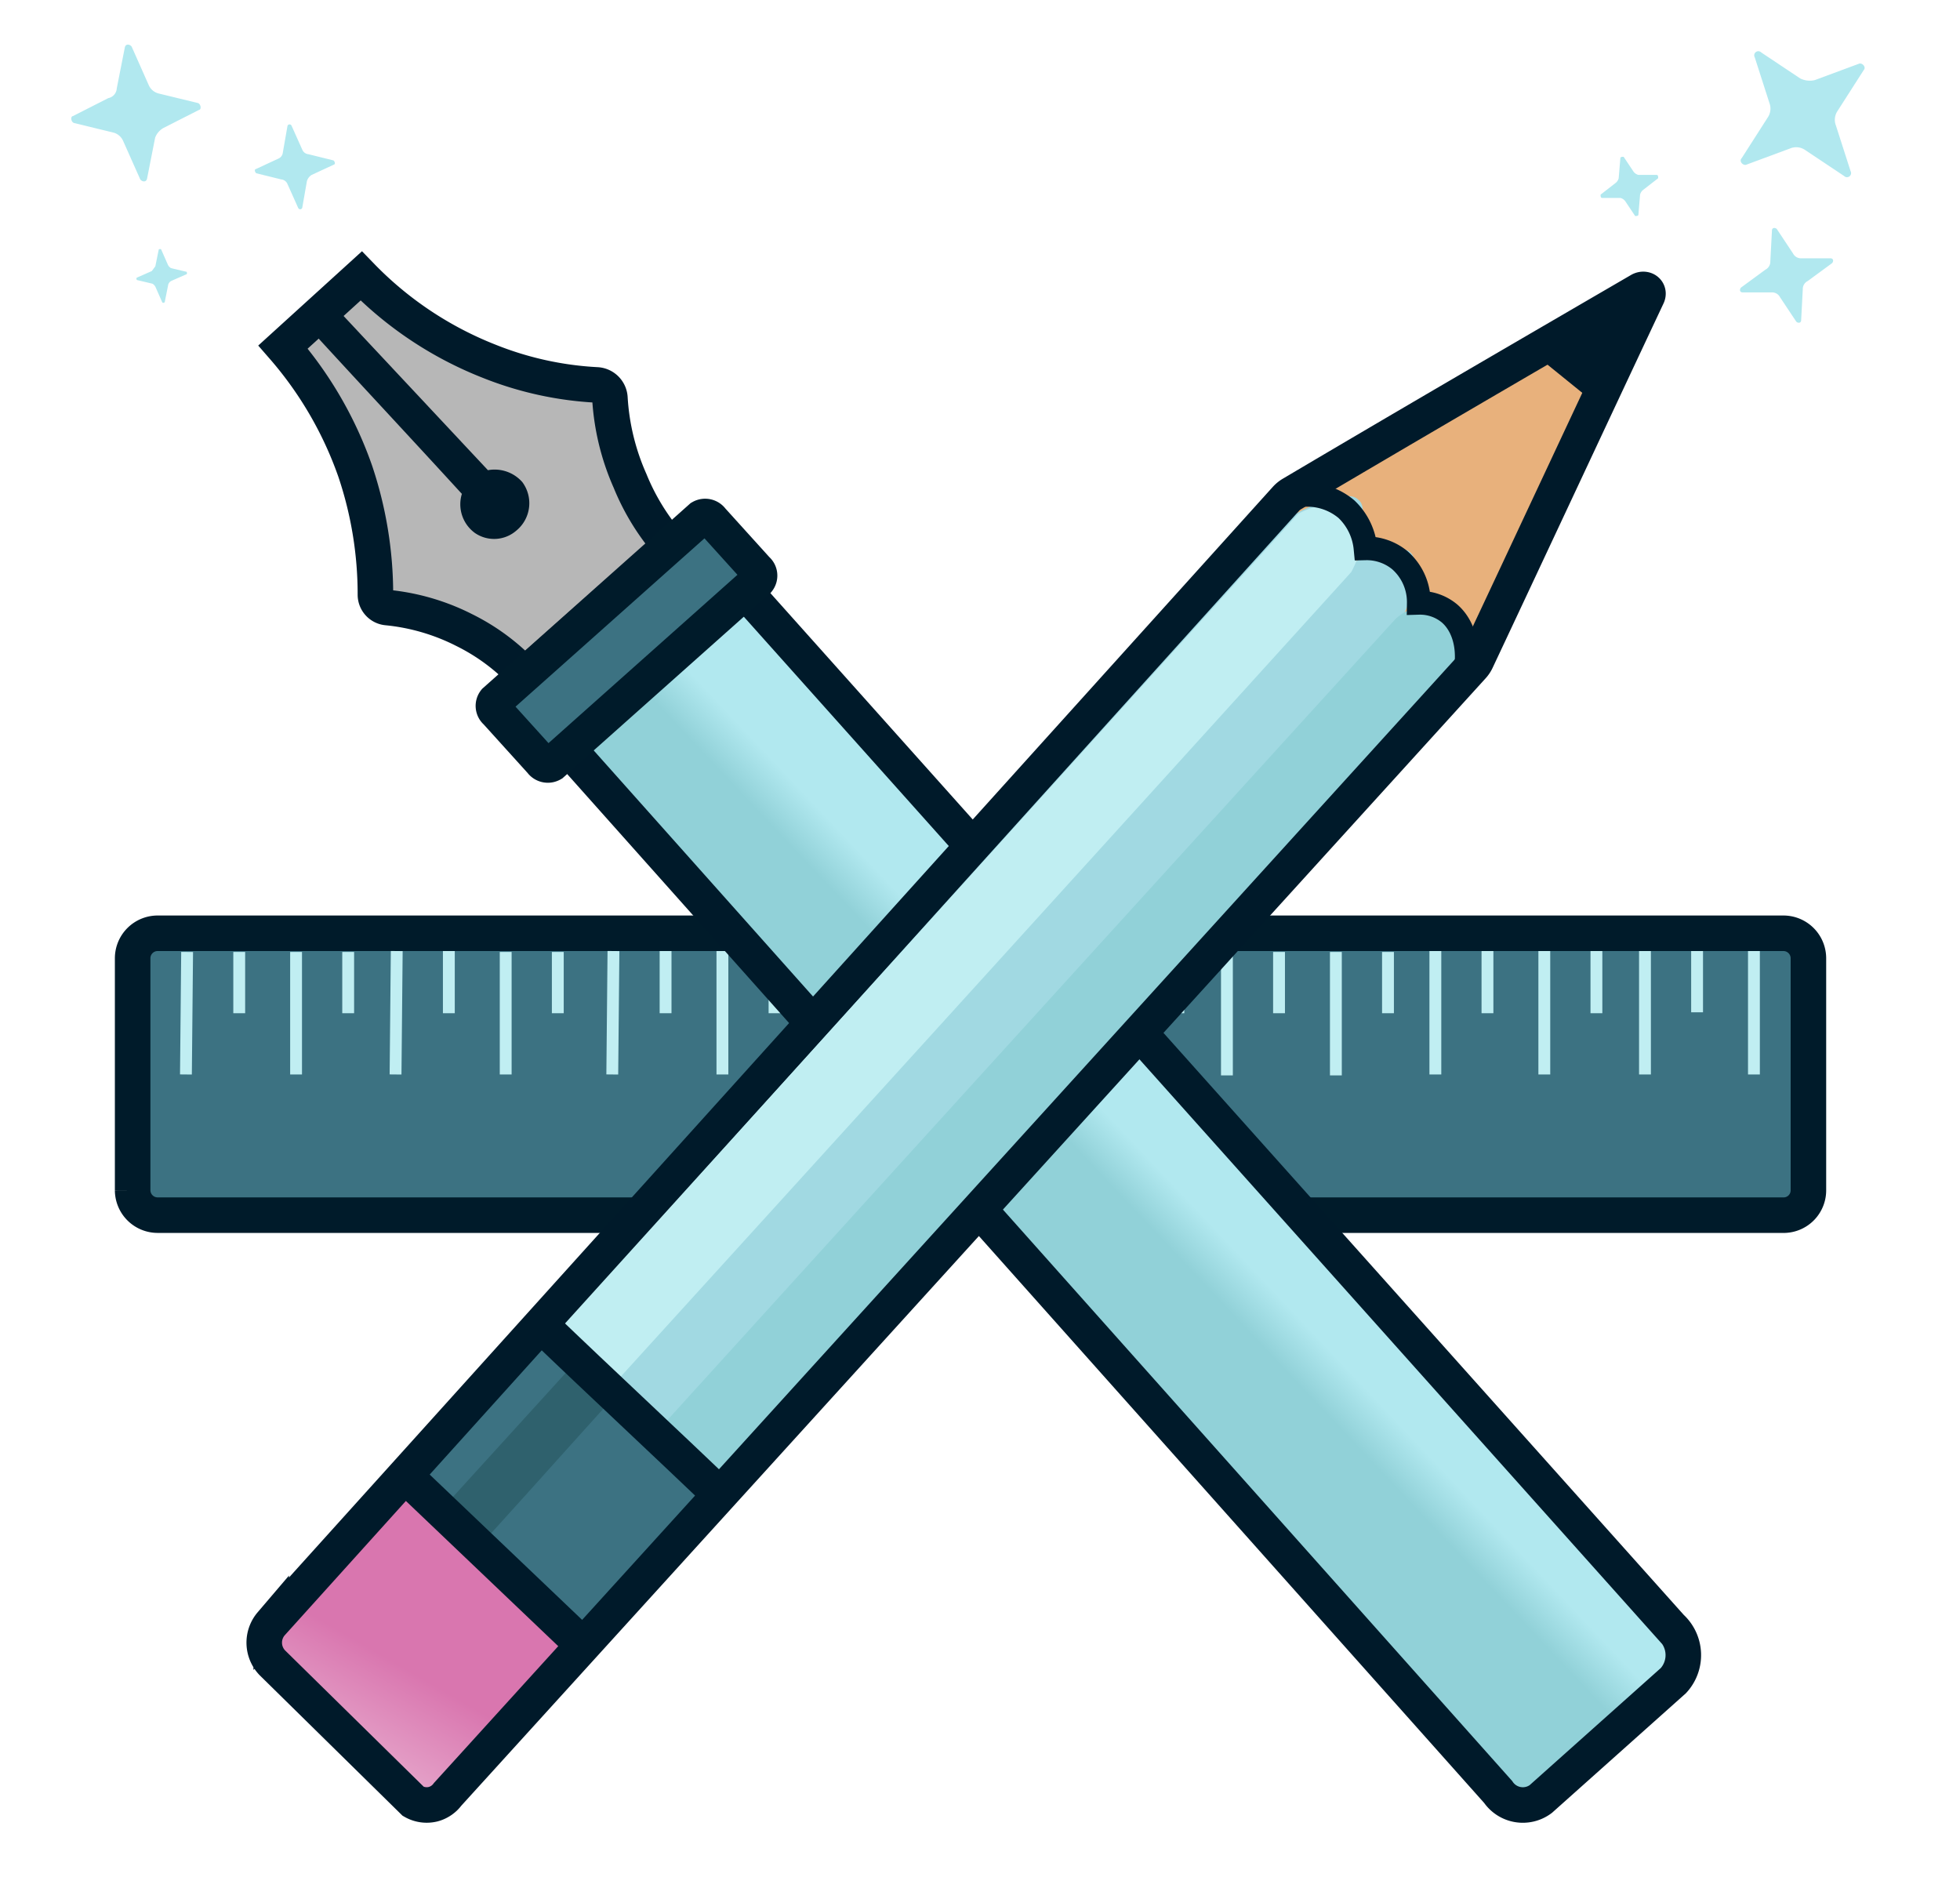 <svg id="Layer_1" data-name="Layer 1" xmlns="http://www.w3.org/2000/svg" xmlns:xlink="http://www.w3.org/1999/xlink" viewBox="0 0 165.5 158.5"><defs><style>.cls-1,.cls-10{fill:#3c7282;}.cls-1{stroke:#001b2a;}.cls-1,.cls-13,.cls-15,.cls-2,.cls-3,.cls-4,.cls-5{stroke-miterlimit:10;}.cls-1,.cls-13,.cls-4,.cls-5{stroke-width:3px;}.cls-13,.cls-15,.cls-2,.cls-3{fill:none;}.cls-2{stroke:#c0eef2;}.cls-3{stroke:#8cd4e2;stroke-width:0.885px;}.cls-13,.cls-15,.cls-4,.cls-5{stroke:#001a2a;}.cls-4{fill:url(#linear-gradient);}.cls-5{fill:#b7b7b7;}.cls-6{fill:#001a2a;}.cls-7{fill:#e8b17c;}.cls-8{fill:#a1d9e2;}.cls-9{fill:#91d1d8;}.cls-11{fill:#2f616d;}.cls-12{fill:url(#linear-gradient-2);}.cls-14{fill:#c0eef2;}.cls-15{stroke-width:2px;}.cls-16{fill:#b1e8ef;}</style><linearGradient id="linear-gradient" x1="88.277" y1="108.368" x2="101.527" y2="95.868" gradientUnits="userSpaceOnUse"><stop offset="0.532" stop-color="#91d1d8"/><stop offset="0.746" stop-color="#b1e8ef"/></linearGradient><linearGradient id="linear-gradient-2" x1="40.921" y1="129.181" x2="29.943" y2="148.197" gradientUnits="userSpaceOnUse"><stop offset="0.613" stop-color="#d976af"/><stop offset="1" stop-color="#e5a3c9"/></linearGradient></defs><title>line-marque</title><path class="cls-1" d="M152.7,100.5V80.9a2.112,2.112,0,0,0-2.1-2.1H13.3a2.112,2.112,0,0,0-2.1,2.1v19.6a2.112,2.112,0,0,0,2.1,2.1H150.7A2.094,2.094,0,0,0,152.7,100.5Z"/><line class="cls-2" x1="15.8" y1="80.378" x2="15.7" y2="90.722"/><line class="cls-2" x1="20.2" y1="80.378" x2="20.2" y2="85.55"/><line class="cls-2" x1="25" y1="80.378" x2="25" y2="90.722"/><line class="cls-2" x1="29.4" y1="80.378" x2="29.4" y2="85.55"/><line class="cls-2" x1="33.5" y1="80.3" x2="33.4" y2="90.722"/><line class="cls-2" x1="37.9" y1="80.3" x2="37.9" y2="85.55"/><line class="cls-2" x1="42.7" y1="80.378" x2="42.7" y2="90.722"/><line class="cls-2" x1="47.1" y1="80.378" x2="47.1" y2="85.55"/><line class="cls-2" x1="51.8" y1="80.3" x2="51.7" y2="90.722"/><line class="cls-2" x1="56.2" y1="80.3" x2="56.2" y2="85.55"/><line class="cls-2" x1="61" y1="80.3" x2="61" y2="90.722"/><line class="cls-2" x1="65.4" y1="80.3" x2="65.4" y2="85.55"/><line class="cls-3" x1="68.1" y1="80.3" x2="68.1" y2="85.55"/><line class="cls-3" x1="71.6" y1="80.3" x2="71.5" y2="90.722"/><line class="cls-3" x1="75.3" y1="80.378" x2="75.3" y2="85.628"/><line class="cls-3" x1="79.1" y1="80.378" x2="79.1" y2="90.8"/><line class="cls-3" x1="82.5" y1="80.378" x2="82.5" y2="85.628"/><line class="cls-3" x1="85.6" y1="80.378" x2="85.6" y2="90.8"/><line class="cls-3" x1="89" y1="80.378" x2="89" y2="85.628"/><line class="cls-3" x1="92.8" y1="80.378" x2="92.8" y2="90.8"/><line class="cls-2" x1="99.5" y1="80.378" x2="99.5" y2="85.55"/><line class="cls-2" x1="103.6" y1="80.378" x2="103.6" y2="90.8"/><line class="cls-2" x1="108" y1="80.378" x2="108" y2="85.55"/><line class="cls-2" x1="112.8" y1="80.378" x2="112.8" y2="90.8"/><line class="cls-2" x1="117.2" y1="80.378" x2="117.2" y2="85.55"/><line class="cls-2" x1="121.2" y1="80.3" x2="121.2" y2="90.722"/><line class="cls-2" x1="125.6" y1="80.3" x2="125.6" y2="85.55"/><line class="cls-2" x1="130.4" y1="80.3" x2="130.4" y2="90.722"/><line class="cls-2" x1="134.8" y1="80.3" x2="134.8" y2="85.55"/><line class="cls-2" x1="138.9" y1="80.3" x2="138.9" y2="90.722"/><line class="cls-2" x1="143.3" y1="80.3" x2="143.3" y2="85.472"/><line class="cls-2" x1="148.1" y1="80.3" x2="148.1" y2="90.722"/><path class="cls-4" d="M47.8,63c5-4.4,10-8.9,14.9-13.3q39.15,43.8,78.4,87.7a3.179,3.179,0,0,1,.2,4.5l-11.2,10a2.524,2.524,0,0,1-3.6-.6Z"/><path class="cls-5" d="M44.3,57a17.629,17.629,0,0,0-5.1-3.8,18.286,18.286,0,0,0-6.5-1.9,1.09,1.09,0,0,1-1-1.1A32.62,32.62,0,0,0,30,39.8a32.077,32.077,0,0,0-6.1-10.5l6.6-6a30.644,30.644,0,0,0,10.8,7.2,28.4,28.4,0,0,0,9.1,2,1.182,1.182,0,0,1,1.1,1.1,20.077,20.077,0,0,0,1.7,7,19.356,19.356,0,0,0,3.4,5.5Z"/><path class="cls-6" d="M26,27.6c4.3,4.7,8.7,9.4,13,14.1A2.992,2.992,0,0,0,40.1,45a2.856,2.856,0,0,0,3.5-.2,2.989,2.989,0,0,0,.5-4.1,3.117,3.117,0,0,0-2.9-1L28,25.6Z"/><path class="cls-1" d="M41.8,59.2L59.2,43.7a0.682,0.682,0,0,1,.9.2l3.8,4.2a0.647,0.647,0,0,1,.1.9L46.6,64.5a0.682,0.682,0,0,1-.9-0.2l-3.8-4.2A0.647,0.647,0,0,1,41.8,59.2Z"/><path class="cls-7" d="M108.2,43.1c8.6-5.8,17.1-11.7,25.7-17.5l3.6,3.6L123.1,58.3C118.1,53.2,113.1,48.1,108.2,43.1Z"/><path class="cls-8" d="M109.2,43.5a12.875,12.875,0,0,1,3.1-1.3c1.1-.3,1.9-0.5,2.4,0,0.5,0.4.4,1.2,0.3,2a11,11,0,0,1-1.2,3.6,8.941,8.941,0,0,1,3.3-1.3,2.735,2.735,0,0,1,1.8,0c0.7,0.4.6,1.5,0.6,2.2a10.121,10.121,0,0,1-1.2,3.6,4.244,4.244,0,0,1,2.7-1.4,2.409,2.409,0,0,1,1.8.4,2.382,2.382,0,0,1,.7,1.9,3.222,3.222,0,0,1-.9,2.2Q90.35,90.95,58.1,126.6L45.4,113.9Q77.35,78.65,109.2,43.5Z"/><path class="cls-9" d="M58.8,127.3l64.6-71.1a3.02,3.02,0,0,0,.5-2,3.071,3.071,0,0,0-1.1-2.2,3.341,3.341,0,0,0-2.7-.8,4,4,0,0,0-2.3,1.1Q85.85,87.4,54,122.5Z"/><polygon class="cls-10" points="47 139.7 33.7 126.3 46 112.7 59.4 126.2 47 139.7"/><path class="cls-11" d="M40.8,130.2c4-4.4,8-8.9,12-13.3-1-1-2.1-2-3.1-3.1-4,4.4-8.1,8.9-12.1,13.3C38.7,128.1,39.7,129.2,40.8,130.2Z"/><path class="cls-12" d="M35.2,151.2l-11.9-12c-0.4-.4-0.2-1.2.5-1.9l11.033-11.633,13.167,13L37.2,150.6a1.206,1.206,0,0,1-.867.9A1.273,1.273,0,0,1,35.2,151.2Z"/><path class="cls-6" d="M129.2,29.6l6.05,4.9L139.6,24Z"/><path class="cls-13" d="M34.9,152.1a2.271,2.271,0,0,0,1.683.233A2.242,2.242,0,0,0,37.8,151.5l86.5-95.2a2.092,2.092,0,0,0,.4-0.6c4.8-10.2,9.6-20.5,14.4-30.7,0.2-.4-0.2-0.7-0.6-0.5-9.8,5.7-19.6,11.4-29.4,17.2a2.181,2.181,0,0,0-.5.4q-42.9,47.55-85.7,95a2.457,2.457,0,0,0,.1,3.3Z"/><path class="cls-13" d="M34,124.4l15.667,14.933"/><path class="cls-14" d="M50.9,117.9q31.65-34.8,63.2-69.6A10.972,10.972,0,0,0,115,46a3.828,3.828,0,0,0-.1-2.8c-0.6-.8-1.6-0.7-2.5-0.7a7.651,7.651,0,0,0-2.8.9L46.3,113.3C47.8,114.9,49.4,116.4,50.9,117.9Z"/><path class="cls-15" d="M108.9,42a5.131,5.131,0,0,1,4.8,1,5.26,5.26,0,0,1,1.6,3.3,4.408,4.408,0,0,1,2.9,1,4.7,4.7,0,0,1,1.6,3.6,3.88,3.88,0,0,1,2.6.9c1.5,1.3,1.9,3.9.9,6.4"/><path class="cls-16" d="M9.859,7.462l0.677-3.435c0.064-.367.431-0.3,0.582-0.087l1.437,3.238a1.245,1.245,0,0,0,.821.711L16.712,8.7c0.25,0.082.32,0.548,0.087,0.582L13.811,10.8a1.583,1.583,0,0,0-.711.821l-0.677,3.435c-0.064.367-.431,0.3-0.582,0.087L10.4,11.906a1.245,1.245,0,0,0-.821-0.711l-3.336-.811C6,10.3,5.927,9.836,6.16,9.8L9.148,8.283A0.882,0.882,0,0,0,9.859,7.462Z"/><path class="cls-16" d="M23.884,12.867l0.385-2.2a0.182,0.182,0,0,1,.349-0.052l0.9,2.009a0.635,0.635,0,0,0,.536.4l2.1,0.519c0.134,0.1.169,0.332,0.052,0.349l-1.893.878a0.919,0.919,0,0,0-.4.536l-0.385,2.2a0.182,0.182,0,0,1-.349.052l-0.9-2.009a0.635,0.635,0,0,0-.536-0.4l-2.1-.519c-0.134-.1-0.169-0.332-0.052-0.349l1.893-.878A0.635,0.635,0,0,0,23.884,12.867Z"/><path class="cls-16" d="M13.117,22.484l0.274-1.351c-0.017-.116.216-0.151,0.233-0.035l0.541,1.229a0.624,0.624,0,0,0,.285.315l1.234,0.292c0.116-.017.151,0.216,0.035,0.233l-1.229.541a0.5,0.5,0,0,0-.3.4L13.919,25.46c0.017,0.116-.216.151-0.233,0.035l-0.541-1.229a0.624,0.624,0,0,0-.285-0.315l-1.234-.292c-0.116.017-.151-0.216-0.035-0.233l1.229-.541Z"/><path class="cls-16" d="M153.244,6.762l3.7-1.372c0.274-.137.686,0.274,0.412,0.549l-2.195,3.429a1.333,1.333,0,0,0-.137,1.235l1.234,3.841a0.346,0.346,0,0,1-.549.412l-3.292-2.195a1.333,1.333,0,0,0-1.234-.137l-3.7,1.372c-0.274.137-.686-0.274-0.412-0.549l2.195-3.429a1.333,1.333,0,0,0,.137-1.235l-1.234-3.841a0.346,0.346,0,0,1,.549-0.412l3.292,2.195A1.834,1.834,0,0,0,153.244,6.762Z"/><path class="cls-16" d="M152.089,21.81h2.469c0.274,0,.274.274,0.137,0.412l-2.058,1.509a0.754,0.754,0,0,0-.412.686l-0.137,2.606c0,0.274-.274.274-0.412,0.137L150.306,25.1a0.754,0.754,0,0,0-.686-0.412h-2.469c-0.274,0-.274-0.274-0.137-0.412l2.058-1.509a0.754,0.754,0,0,0,.412-0.686l0.137-2.606c0-.274.274-0.274,0.412-0.137L151.4,21.4A0.754,0.754,0,0,0,152.089,21.81Z"/><path class="cls-16" d="M138.347,14.769h1.528c0.139,0,.139.139,0.139,0.278l-1.25.972a0.736,0.736,0,0,0-.278.417L138.347,18.1c0,0.139-.139.139-0.278,0.139l-0.833-1.25a0.736,0.736,0,0,0-.417-0.278h-1.528c-0.139,0-.139-0.139-0.139-0.278l1.25-.972a0.736,0.736,0,0,0,.278-0.417l0.139-1.667c0-.139.139-0.139,0.278-0.139l0.833,1.25A0.736,0.736,0,0,0,138.347,14.769Z"/><path class="cls-13" d="M45.6,111.8c5.2,5,10.5,9.9,15.7,14.9"/></svg>